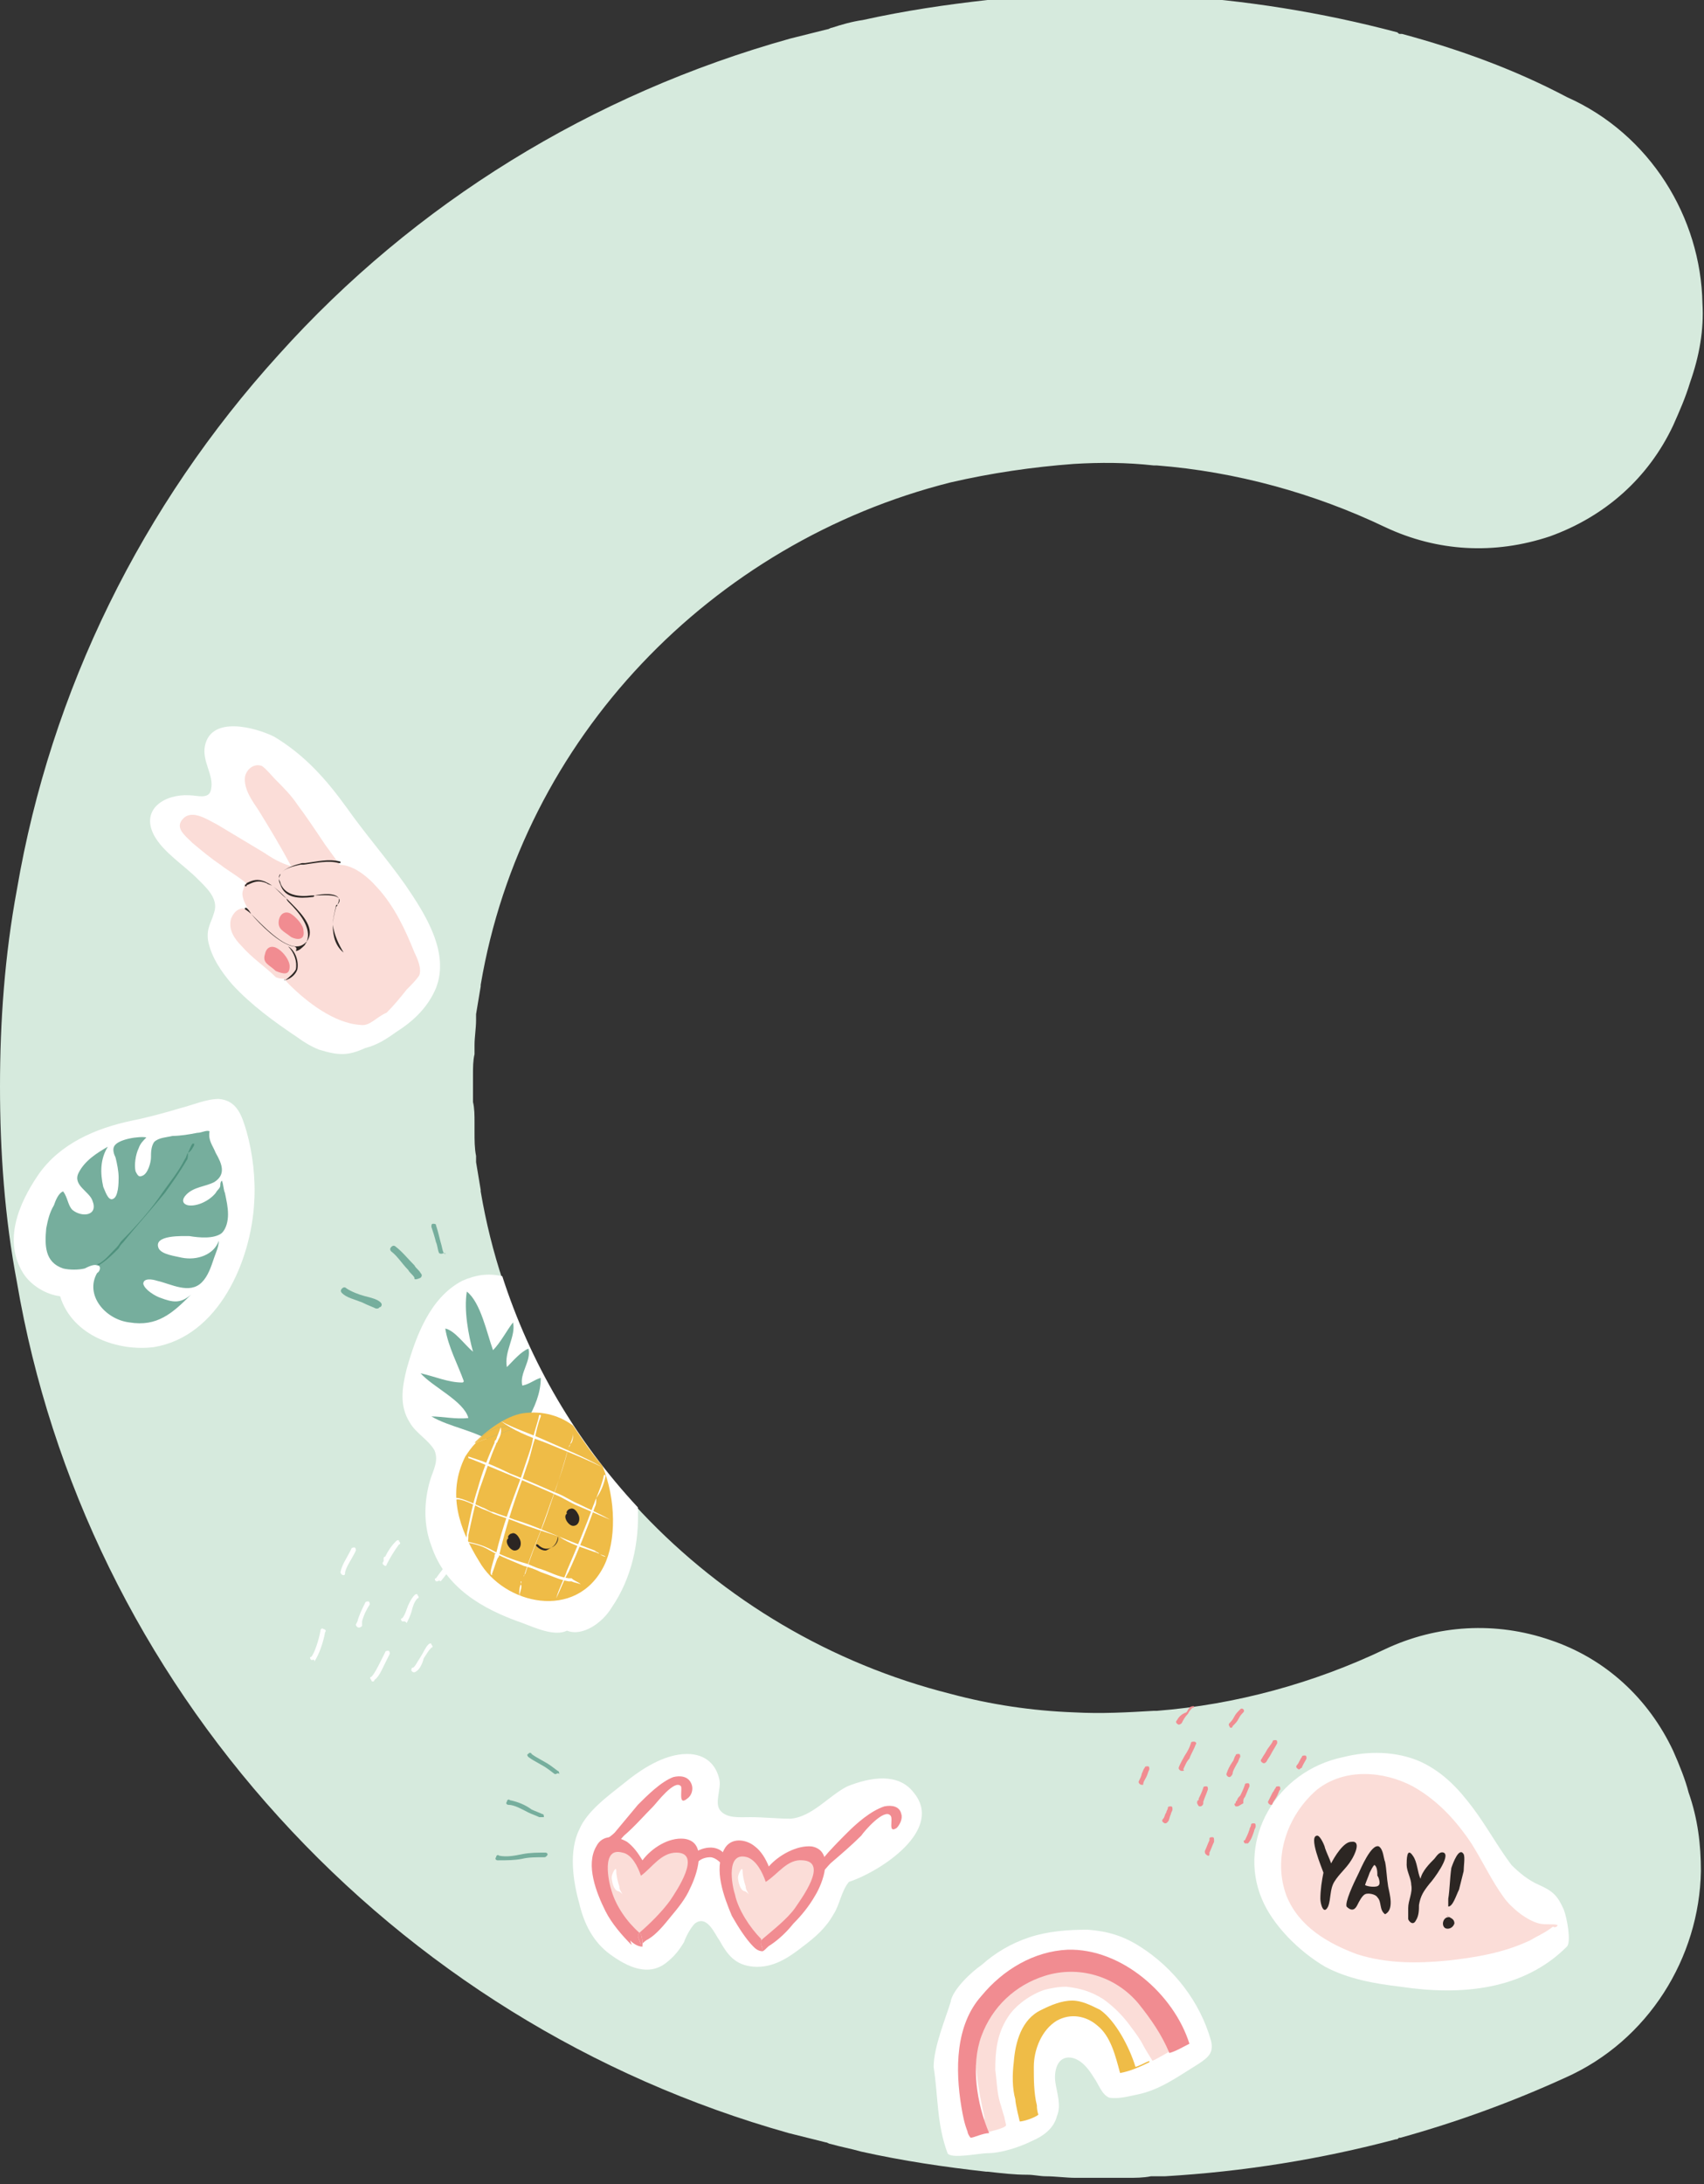 <?xml version="1.0" encoding="utf-8"?>
<!-- Generator: Adobe Illustrator 24.2.0, SVG Export Plug-In . SVG Version: 6.00 Build 0)  -->
<svg version="1.1" id="Calque_1" xmlns="http://www.w3.org/2000/svg" xmlns:xlink="http://www.w3.org/1999/xlink" x="0px" y="0px"
	 viewBox="0 0 110.6 141.7" style="enable-background:new 0 0 110.6 141.7;" xml:space="preserve">
<rect x="0" y="0" width="110.6" height="141.7" fill="#333333" stroke="none"/>
<style type="text/css">
	.st0{fill:#D6EADD;}
	.st1{fill:#FFFFFF;}
	.st2{fill:#FBDDD8;}
	.st3{fill:#2C2623;}
	.st4{fill:#F18C91;}
	.st5{fill:#76AE9D;}
	.st6{fill:#4F917D;}
	.st7{fill:#EFBC47;}
</style>
<g>
	<path class="st0" d="M108.6,113.6c-1.6-3.4-4.4-6-8-7.2c-3.5-1.2-7.3-1-10.7,0.6c-4.6,2.2-9.7,3.6-14.8,4c-0.1,0-0.1,0-0.2,0
		c-1.7,0.1-3.4,0.2-5.2,0.1c-2.7-0.1-5.4-0.5-8-1.2C46.2,106,33.9,93.3,31.2,77.3c0,0,0-0.1,0-0.1c-0.1-0.6-0.2-1.2-0.3-1.8
		c0-0.1,0-0.3,0-0.4c-0.1-0.5-0.1-1-0.1-1.6c0-0.2,0-0.4,0-0.6c0-0.4,0-0.9-0.1-1.3c0-0.3,0-0.6,0-0.9c0-0.3,0-0.6,0-0.9
		c0-0.4,0-0.9,0.1-1.3c0-0.2,0-0.4,0-0.6c0-0.5,0.1-1.1,0.1-1.6c0-0.1,0-0.3,0-0.4c0.1-0.6,0.2-1.2,0.3-1.8c0,0,0-0.1,0-0.1
		c2.7-16,15-28.7,30.5-32.6c2.6-0.6,5.3-1,8-1.2c1.7-0.1,3.4-0.1,5.2,0.1c0.1,0,0.1,0,0.2,0c5.1,0.4,10.2,1.8,14.8,4
		c3.4,1.6,7.1,1.8,10.7,0.6c3.6-1.3,6.4-3.8,8-7.2c0.4-0.9,0.8-1.8,1.1-2.8c0.6-1.7,0.9-3.4,0.8-5.1c-0.1-5.6-3.4-11-8.8-13.4
		C98.3,4.5,94.7,3.2,91,2.2c0,0-0.1,0-0.1,0c-0.1,0-0.1,0-0.2-0.1c-4.9-1.3-9.9-2.1-15-2.4c-0.1,0-0.2,0-0.3,0c-0.2,0-0.4,0-0.6,0
		c-0.5,0-1,0-1.5-0.1c-0.1,0-0.2,0-0.3,0c-0.3,0-0.5,0-0.8,0c-0.8,0-1.5,0-2.3,0c-0.6,0-1.3,0-1.9,0.1c-0.4,0-0.8,0-1.2,0.1
		C65.9-0.1,65,0,64.2,0c0,0-0.1,0-0.1,0c-2.7,0.3-5.4,0.7-8.1,1.3c-0.7,0.1-1.4,0.3-2,0.5c-0.1,0-0.2,0.1-0.3,0.1
		c-0.8,0.2-1.6,0.4-2.4,0.6C38.4,6.1,26.9,13.2,18.1,23c-8.9,9.8-14.8,21.8-17,34.7C0.3,62,0,66.3,0,70.5c0,4.2,0.3,8.5,1.1,12.7
		c2.2,12.9,8.1,24.9,17,34.7c8.9,9.8,20.3,16.9,33.1,20.5c0.8,0.2,1.6,0.4,2.4,0.6c0.1,0,0.2,0.1,0.3,0.1c0.7,0.2,1.3,0.3,2,0.5
		c2.7,0.6,5.4,1,8.1,1.3c0,0,0.1,0,0.1,0c0.9,0.1,1.7,0.2,2.6,0.2c0.4,0,0.8,0.1,1.2,0.1c0.6,0,1.3,0.1,1.9,0.1c0.8,0,1.5,0,2.3,0
		c0.3,0,0.5,0,0.8,0c0.1,0,0.2,0,0.3,0c0.5,0,1,0,1.5-0.1c0.2,0,0.4,0,0.6,0c0.1,0,0.2,0,0.3,0c5.1-0.3,10.1-1.1,15-2.4
		c0.1,0,0.1,0,0.2-0.1c0,0,0.1,0,0.1,0c3.6-1,7.2-2.3,10.7-3.9c5.4-2.4,8.7-7.8,8.8-13.4c0-1.7-0.2-3.4-0.8-5.1
		C109.4,115.5,109,114.5,108.6,113.6z"/>
</g>
<path class="st1" d="M22.5,52.4c-1.3-1.8-2.7-3.4-4.7-4.6c-1.2-0.6-4.1-1.4-4.5,0.6c-0.2,1,0.6,1.9,0.4,2.8
	c-0.1,0.7-0.9,0.4-1.4,0.4c-1.6-0.1-3.2,0.9-2.3,2.6c0.6,1.1,1.9,1.9,2.8,2.8c0.6,0.6,1.4,1.3,1.1,2.2c-0.2,0.7-0.5,1-0.4,1.8
	c0.2,1.1,0.9,2.1,1.6,2.9c1.2,1.3,2.7,2.4,4.2,3.4c0.4,0.3,0.9,0.6,1.4,0.8c1.3,0.4,1.9,0.4,3-0.1c0.8-0.2,1.4-0.6,2.1-1.1
	c1.1-0.7,2-1.6,2.5-2.8c0.9-2.3-0.7-4.8-2-6.7C25.1,55.7,23.7,54.1,22.5,52.4z"/>
<g>
	<g>
		<path class="st2" d="M20.3,59.1c-0.5-0.7-1.1-1.3-1.7-1.8c-0.4-0.4-1.1-0.9-1.8-0.7c-0.5,0.2-0.9,0.6-1,1.1
			c-0.2,0.4,0.1,0.9,0.3,1.3c-0.5-0.2-0.9,0.1-1.1,0.6c-0.2,0.7,0.2,1.3,0.7,1.8c0.7,0.8,1.5,1.3,2.2,2c0.4,0.2,1.4,0.1,2-0.1
			c0.4-0.1,0.9-0.3,1.2-0.6c0.5-0.3,0.5-0.8,0.4-1.3C21.3,60.6,20.8,59.8,20.3,59.1z"/>
	</g>
	<g>
		<path class="st2" d="M19.3,52.2c-0.4-0.6-0.9-1.1-1.4-1.6c-0.3-0.3-0.6-0.7-0.9-0.9c-0.5-0.2-1,0.2-1.1,0.7
			c-0.1,0.8,0.5,1.6,0.9,2.2c0.8,1.3,1.4,2.3,2.1,3.6c-0.7-0.2-1.2-0.5-1.8-0.9c-1-0.6-2-1.2-3-1.8c-0.6-0.3-1.6-1-2.2-0.4
			c-0.6,0.6,0.1,1.1,0.6,1.6c0.6,0.5,1.2,1,1.8,1.4c0.5,0.4,1.4,0.9,1.9,1.4c1.6,1.6,0.7,0.4,0.7,0.4c0.3-0.3,0.7,0.2,1.2,0.1
			c1.5-0.3,3-0.7,4.4-1.1c-0.4-0.8-0.9-1.4-1.4-2.1C20.5,53.9,19.9,53,19.3,52.2z"/>
	</g>
	<g>
		<path class="st2" d="M24.5,57.6c-0.7-0.8-1.9-1.8-3-1.4c-0.4,0.2-0.8,0.4-1.2,0.7c-0.3,0.2-0.5,0.4-0.8,0.5s-0.5,0.3-0.8,0.5
			c-0.7,0.5-1.3,1.6-1.4,2.4c-0.1,1.3,0.6,2.7,1.5,3.6c1.1,1.1,2.9,2.5,4.6,2.6c0.6,0.1,1-0.5,1.7-0.8c0.5-0.5,0.9-1,1.3-1.5
			c0.3-0.3,0.6-0.6,0.8-0.9c0.2-0.4-0.1-1.1-0.3-1.5C26.3,60.3,25.6,58.8,24.5,57.6z"/>
	</g>
	<g>
		<path class="st3" d="M22.3,61.8c-0.3-0.5-0.6-1.1-0.7-1.8C21.6,60.8,21.8,61.4,22.3,61.8z"/>
		<path class="st3" d="M18.1,57c0-0.1,0-0.2,0.1-0.3C18.2,56.8,18.1,56.9,18.1,57z"/>
		<path class="st3" d="M20.4,58.1c-0.1,0-0.1,0-0.2,0c-0.8,0.1-1.7,0-2-0.8c0-0.1-0.1-0.2-0.1-0.3c0,0.1,0,0.2,0.1,0.4
			c0.3,0.9,1.2,0.9,2.1,0.8C20.3,58.2,20.4,58.2,20.4,58.1c0.5,0,1.4-0.1,1.6,0.2C21.8,57.9,20.9,58,20.4,58.1z"/>
		<path class="st3" d="M21.9,58.7c0.1-0.1,0.2-0.3,0.1-0.4C22,58.4,22,58.5,21.9,58.7c-0.1,0-0.1,0.1-0.1,0.1
			c-0.1,0.5-0.2,0.8-0.2,1.2c0-0.3,0.1-0.7,0.2-1.1C21.8,58.8,21.9,58.8,21.9,58.7z"/>
		<path class="st3" d="M19.7,56.1c0.8-0.1,1.6-0.3,2.3-0.1c0.1,0,0.1,0,0.1,0c0-0.1,0-0.1,0-0.1c-0.8-0.2-1.5,0-2.3,0.1h-0.2
			c-0.4,0.1-1.1,0.3-1.4,0.7c0.3-0.4,0.9-0.5,1.3-0.6H19.7z"/>
	</g>
	<g>
		<path class="st3" d="M16.3,59.3c-0.1-0.2-0.2-0.3-0.3-0.4c-0.1,0-0.1,0-0.1,0c0,0.1,0,0.1,0,0.1S16.1,59.1,16.3,59.3
			c0.6,0.7,1.8,1.9,2.7,2.1c0.2,0,0.3,0.1,0.2,0.3c0.2,0,0.4-0.2,0.6-0.4c0-0.1,0.1-0.1,0.1-0.2c-0.2,0.2-0.4,0.3-0.6,0.3
			C18.4,61.5,17,60,16.3,59.3z"/>
		<path class="st3" d="M18.6,58.3c-0.3-0.3-0.6-0.6-0.9-0.8C18,57.7,18.2,58,18.6,58.3c0,0.1,0.1,0.2,0.2,0.3
			c0.5,0.5,1.5,1.6,1.1,2.5c0,0,0,0,0,0c0.6-0.8-0.2-1.7-1-2.5C18.8,58.5,18.7,58.4,18.6,58.3z"/>
		<path class="st3" d="M16,57.3c0,0.1-0.1,0.1-0.1,0.1v0.1H16c0-0.1,0.1-0.1,0.1-0.1c0.4-0.2,0.7-0.3,1.2-0.1
			c0.1,0.1,0.3,0.1,0.4,0.2c-0.1-0.1-0.3-0.2-0.5-0.3C16.7,57,16.4,57.1,16,57.3z"/>
	</g>
	<g>
		<path class="st3" d="M18.5,63.6C18.5,63.5,18.4,63.6,18.5,63.6L18.5,63.6z"/>
		<path class="st3" d="M18.7,61.4C18.7,61.5,18.7,61.5,18.7,61.4c0.4,0.4,0.6,1,0.5,1.5c-0.1,0.2-0.4,0.5-0.7,0.7
			c0.4-0.1,0.7-0.4,0.8-0.7C19.4,62.4,19.2,61.7,18.7,61.4C18.7,61.4,18.7,61.4,18.7,61.4z"/>
	</g>
	<g>
		<path class="st4" d="M18.1,61.6c-0.4-0.3-0.8-0.2-0.9,0.3c-0.2,0.6,0.3,0.7,0.7,1.1c0.5,0.2,0.9,0.3,0.9-0.3
			C18.8,62.3,18.4,61.8,18.1,61.6z"/>
	</g>
	<g>
		<path class="st4" d="M18.9,59.3c-0.3-0.2-0.7-0.1-0.8,0.4c-0.1,0.6,0.3,0.7,0.8,1.1c0.4,0.2,0.9,0.2,0.8-0.4
			C19.7,60,19.2,59.5,18.9,59.3z"/>
	</g>
</g>
<g>
	<g>
		<path class="st1" d="M14.2,71.3c-0.8,0-1.7,0.4-2.5,0.6c-1,0.3-2.1,0.6-3.1,0.8c-2.4,0.5-4.7,1.5-6.1,3.5c-1.3,1.9-2.3,4.3-1,6.4
			C2,83.4,3,84,3.9,84.1c0.8,2.6,3.8,3.6,6.1,3.3c4.2-0.7,6.3-5.6,6.5-9.4c0.1-1.5-0.1-3.2-0.5-4.6C15.7,72.4,15.4,71.4,14.2,71.3z"
			/>
	</g>
	<g>
		<path class="st5" d="M14.4,76.6c-0.1,0.1-0.1,0.2-0.1,0.3c0,0.2-0.2,0.3-0.3,0.5c-0.4,0.5-1.2,0.9-1.8,0.8
			c-0.4-0.1-0.4-0.4-0.1-0.7c0.5-0.5,1.2-0.5,1.8-0.8c0.8-0.5,0.5-1.2,0.1-1.9c-0.2-0.5-0.5-0.8-0.4-1.4c-0.2-0.1-0.5,0.1-0.8,0.1
			c-0.5,0.1-1.1,0.2-1.6,0.2c-0.4,0.1-0.9,0.1-1.2,0.4c-0.2,0.3-0.2,0.7-0.2,1c0,0.3-0.2,1.1-0.6,1.2C9,76.4,8.9,76.2,8.8,76
			c-0.1-0.4,0-1.1,0.2-1.5c0.1-0.3,0.3-0.5,0.5-0.7c-0.4-0.1-1.9,0.1-2.1,0.6c-0.1,0.2,0,0.5,0.1,0.7c0.1,0.4,0.2,0.9,0.2,1.3
			c0,0.3,0,1.3-0.4,1.4C7,77.9,6.8,77.2,6.7,77c-0.2-0.9-0.2-1.8,0.3-2.6c-0.7,0.4-1.5,0.9-1.9,1.7c-0.4,0.8,0.7,1.2,0.9,1.8
			c0.4,1-0.7,1.1-1.3,0.6c-0.3-0.3-0.3-0.8-0.6-1.2c-0.3,0.1-0.5,0.6-0.6,0.9c-0.3,0.5-0.4,1-0.5,1.5c-0.1,1.1-0.1,2.2,1.1,2.6
			c0.4,0.1,1,0.1,1.4,0c0.2-0.1,0.6-0.3,0.8-0.2c0.3,0,0.2,0.4,0,0.5c-0.8,1.4,0.5,3,2.1,3.2c1.8,0.3,2.8-0.6,4-1.8
			c-0.7,0.6-1.2,0.5-2,0.2c-0.3-0.1-1-0.5-1.1-0.9c0-0.4,0.6-0.3,0.9-0.2c0.9,0.2,2.1,0.9,2.9,0.1c0.4-0.4,0.6-1,0.8-1.6
			c0.1-0.3,0.3-0.7,0.3-1.1c-0.3,0.9-1.4,1.3-2.4,1.1c-0.4-0.1-1.3-0.2-1.5-0.6c-0.4-0.9,1.6-0.8,2-0.8c0.6,0.1,1.6,0.2,2.1-0.2
			c0.3-0.3,0.4-0.8,0.4-1.2c0-0.5-0.1-0.9-0.2-1.4C14.5,77.2,14.5,76.8,14.4,76.6z"/>
	</g>
	<g>
		<path class="st6" d="M12.2,74.8c-0.1,0.1-0.1,0.3-0.2,0.4c-0.4,0.8-0.9,1.4-1.4,2.1c-0.8,1.2-1.8,2.3-2.7,3.2
			c-0.1,0.1-0.2,0.3-0.3,0.4c-0.4,0.4-0.8,0.9-1.2,1.1c-0.1,0-0.1,0,0,0.1c0.5-0.3,0.9-0.7,1.3-1.1c0.1-0.2,0.2-0.3,0.3-0.4
			c0.8-1,1.8-2.1,2.7-3.2c0.5-0.7,1-1.4,1.4-2.1C12.2,75.2,12.2,75,12.2,74.8c0.2-0.1,0.3-0.3,0.4-0.5v-0.1h-0.1
			C12.4,74.3,12.3,74.6,12.2,74.8z"/>
	</g>
</g>
<g>
	<g>
		<path class="st1" d="M55,115.9c-1.2,0.6-2.3,2-3.7,2.1c-0.8,0-1.7-0.1-2.6-0.1c-0.7,0-1.6,0.1-2-0.5c-0.3-0.5,0.1-1.3,0-1.9
			c-0.2-1-0.9-1.7-2.1-1.7c-1.5,0-3,1-4.1,1.9c-1,0.8-2.4,1.8-2.9,3c-0.7,1.4-0.4,3.4,0,4.8c0.3,1.3,0.9,2.5,2,3.3
			c1.1,0.8,2.5,1.5,3.7,0.5c0.5-0.4,0.8-0.8,1.1-1.3c0.1-0.3,0.4-0.9,0.7-1.2c0.8-0.6,1.3,0.7,1.6,1.1c0.5,0.9,1,1.6,2.2,1.7
			c1.3,0.1,2.3-0.6,3.2-1.3c0.8-0.6,1.5-1.2,2-2.1c0.4-0.6,0.5-1.5,1-2.1c2.1-0.7,6.2-3.4,4.2-5.8C58.3,115,56.5,115.3,55,115.9z"/>
	</g>
	<g>
		<path class="st2" d="M43.2,119.7c-0.7,0.2-1.1,1-1.8,1.3c-0.2-0.3-0.4-0.7-0.8-0.9c-0.3-0.2-0.9-0.6-1.3-0.4
			c-0.3,0.1-0.4,0.7-0.5,0.9c-0.1,0.6,0,1.2,0.2,1.7c0.4,1.3,1,2.7,2.1,3.5v-0.1c0.3,0.2,0.6-0.2,1-0.6c0.5-0.5,1-1.2,1.5-1.8
			c0.4-0.6,0.7-1.1,1-1.8c0.1-0.4,0.3-0.8,0.1-1.3S43.7,119.6,43.2,119.7z"/>
	</g>
	<g>
		<path class="st2" d="M51.8,120.3c-0.8,0.1-1.2,1-1.9,1.2c-0.2-0.3-0.4-0.7-0.8-0.9c-0.3-0.1-0.9-0.6-1.3-0.4
			c-0.2,0.1-0.4,0.7-0.5,0.9c-0.2,0.5,0,1.2,0.1,1.7c0.4,1.2,0.9,2.6,2,3.5v-0.1c0.3,0.3,0.7-0.1,0.9-0.5c0.6-0.6,1.1-1.2,1.6-1.8
			c0.5-0.5,0.8-1,1.1-1.7c0.2-0.4,0.3-0.8,0.2-1.3C53.1,120.3,52.3,120.2,51.8,120.3z"/>
	</g>
	<g>
		<path class="st4" d="M49.1,126.5c-0.1-0.1-0.1-0.1-0.2-0.2c-0.1-0.1-0.1-0.1-0.1-0.1L49.1,126.5z"/>
		<path class="st4" d="M52.7,119.8c-1-0.1-2.2,0.6-2.8,1.3c-0.2-0.5-0.5-1-0.9-1.3c-0.6-0.5-1.6-0.6-2,0.2c-0.7,1.3,0,3.1,0.5,4.3
			c0.4,0.7,0.9,1.5,1.4,2c0.1,0.1,0.3,0.3,0.6,0.3c0-0.3-0.2-0.5-0.1-0.7c0-0.1,0-0.1,0-0.1c-0.7-0.7-1.5-1.9-1.7-2.9
			c-0.2-0.6-0.6-2.8,0.8-2.4c0.6,0.2,1,1,1.2,1.6c0.8-0.5,1.4-1.5,2.4-1.4c1.7,0.1-0.1,2.5-0.5,3.1c-0.5,0.7-1.4,1.4-2.1,2
			c0,0-0.1,0.1-0.1,0.1c0,0.1,0.1,0.4,0.1,0.7l0,0v0c0.2-0.1,0.3-0.3,0.5-0.4c0.6-0.4,1.1-0.9,1.5-1.4c0.5-0.5,1-1.1,1.4-1.8
			C53.4,122.2,54.2,120.1,52.7,119.8z"/>
		<path class="st4" d="M49.4,125.9c-0.1,0.2,0.1,0.4,0.1,0.7l0,0C49.5,126.3,49.5,126,49.4,125.9z"/>
	</g>
	<g>
		<path class="st4" d="M41.5,125.4L41.5,125.4c-0.2,0.2,0,0.4,0.1,0.8c0,0,0.1,0,0.1-0.1c0-0.4-0.1-0.6-0.1-0.6
			C41.6,125.5,41.5,125.4,41.5,125.4z"/>
		<path class="st4" d="M44.4,119.3c-1-0.1-2.1,0.6-2.7,1.4c-0.3-0.5-0.6-0.9-1-1.2c-0.7-0.4-1.6-0.5-2,0.3c-0.7,1.2,0,3,0.6,4.2
			c0.4,0.8,1.1,1.6,1.7,2.2l-0.1-0.3c0.2,0.2,0.5,0.4,0.8,0.4c0-0.1,0-0.1,0-0.2c0,0-0.1,0.1-0.1,0.1c-0.1-0.4-0.3-0.6-0.1-0.8l0,0
			c-0.8-0.7-1.5-1.7-1.8-2.7c-0.2-0.6-0.7-2.9,0.7-2.5c0.6,0.1,1,0.9,1.2,1.5c0.7-0.5,1.3-1.5,2.3-1.5c1.7,0,0,2.5-0.4,3.1
			c-0.5,0.7-1.3,1.5-2,2.1c0,0,0.1,0.1,0.1,0.1c0,0,0.1,0.2,0.1,0.6c0.1-0.1,0.2-0.2,0.4-0.3c0.5-0.3,1-0.9,1.4-1.4
			c0.5-0.6,1-1.2,1.3-1.9C45.2,121.7,46,119.5,44.4,119.3z"/>
	</g>
	<g>
		<path class="st4" d="M57.4,117.2c-0.9,0.3-1.8,1.1-2.4,1.7c-0.5,0.5-1.1,1.1-1.6,1.7c0,0.1-0.3,0.1-0.4,0.3c0,0.2,0.1,0.5,0.2,0.7
			c0.3-0.2,0.5-0.5,0.7-0.7c0.7-0.6,1.4-1.2,2-1.8c0.2-0.3,1.5-1.8,1.9-1.3c0.2,0.2-0.2,1.2,0.4,0.8c0.2-0.2,0.4-0.6,0.3-0.9
			C58.4,117.2,57.9,117.1,57.4,117.2z"/>
	</g>
	<g>
		<path class="st4" d="M43.7,115.3c-0.8,0.3-1.7,1.2-2.3,1.8c-0.5,0.6-1,1.2-1.5,1.8c-0.4,0.4-0.8,0.5-0.7,0.7
			c0,0.2,0.6,0.1,0.7,0.3c0.2-0.3,0.4-0.6,0.6-0.8c0.7-0.6,1.3-1.3,1.9-1.9c0.2-0.2,1.4-1.8,1.8-1.3c0.1,0.2-0.2,1.3,0.4,0.8
			c0.3-0.2,0.4-0.6,0.3-0.9C44.7,115.2,44.1,115.2,43.7,115.3z"/>
	</g>
	<g>
		<path class="st4" d="M44.8,120.4c-0.1,0.4-0.1,0.5,0,0.7c0.2,0.1,0.3-0.2,0.5-0.3c0.2-0.2,0.5-0.3,0.8-0.3c0.4,0,1,0.6,1.1,1
			c0-0.3,0.1-0.8-0.1-1.1C46.6,119.6,45.5,119.8,44.8,120.4z"/>
	</g>
	<g>
		<path class="st1" d="M40,121.4c0-0.4-0.3,0.2-0.3,0.4c0,0.2,0.1,0.8,0.4,0.9c0.1,0,0.2,0.1,0.3,0.2c-0.1-0.2-0.2-0.3-0.2-0.5
			C40.1,122.1,40,121.7,40,121.4z"/>
	</g>
	<g>
		<path class="st1" d="M48.2,121.4c0-0.4-0.3,0.2-0.3,0.4c0,0.2,0.1,0.8,0.4,0.9c0.1,0,0.2,0.1,0.3,0.2c-0.1-0.2-0.2-0.3-0.2-0.5
			C48.3,122.1,48.2,121.7,48.2,121.4z"/>
	</g>
	<g>
		<path class="st5" d="M35.4,120.2c-0.5,0-1,0-1.5,0.1c-0.5,0.1-1,0.2-1.5,0.1c-0.1-0.1-0.2,0-0.2,0.1c-0.1,0.1,0,0.2,0.1,0.2
			c0.6,0,1.1,0,1.6-0.1c0.4-0.1,0.9-0.1,1.4-0.1c0.1,0,0.1,0,0.2-0.1S35.5,120.2,35.4,120.2z"/>
	</g>
	<g>
		<path class="st5" d="M35.2,117.7c-0.2-0.1-0.5-0.2-0.7-0.3c-0.4-0.3-0.9-0.5-1.4-0.6c-0.1-0.1-0.2,0-0.2,0.1
			c-0.1,0.1,0,0.2,0.1,0.2c0.4,0,0.9,0.3,1.3,0.5c0.2,0.1,0.5,0.2,0.7,0.3h0.1c0.1,0,0.1,0,0.2,0C35.3,117.8,35.3,117.7,35.2,117.7z
			"/>
	</g>
	<g>
		<path class="st5" d="M36.2,114.9l-0.4-0.3c-0.4-0.3-0.9-0.5-1.3-0.8c0-0.1-0.2-0.1-0.2,0c-0.1,0-0.1,0.1,0,0.2
			c0.4,0.3,0.9,0.5,1.3,0.8l0.4,0.3h0.1c0,0,0.1-0.1,0.2,0C36.3,115.1,36.3,114.9,36.2,114.9z"/>
	</g>
</g>
<g>
	<g>
		<path class="st5" d="M23.7,84.1c-0.4-0.1-0.9-0.3-1.2-0.5c-0.1-0.1-0.2-0.1-0.3,0c-0.1,0.1-0.1,0.2,0,0.3c0.3,0.3,0.8,0.4,1.3,0.6
			c0.4,0.2,0.7,0.3,0.9,0.4h0.1c0.1,0,0.1-0.1,0.2-0.1c0.1-0.1,0.1-0.2,0-0.3C24.5,84.3,24.1,84.2,23.7,84.1z"/>
	</g>
	<g>
		<path class="st5" d="M26.9,82.1c-0.4-0.4-0.8-0.9-1.2-1.2c-0.1-0.1-0.2-0.1-0.3,0c-0.1,0.1-0.1,0.2,0,0.3c0.4,0.3,0.7,0.8,1.1,1.2
			c0.1,0.2,0.3,0.3,0.4,0.5c0,0.1,0,0.1,0.1,0.1c0,0,0.1,0,0.3-0.1c0.1-0.1,0.1-0.2,0-0.3C27.2,82.4,27,82.3,26.9,82.1z"/>
	</g>
	<g>
		<path class="st5" d="M28.8,81.3c-0.1-0.2-0.1-0.4-0.2-0.7c-0.1-0.4-0.2-0.8-0.3-1.1c0-0.1-0.1-0.1-0.2-0.1c-0.1,0-0.1,0.1-0.1,0.2
			c0.1,0.3,0.2,0.6,0.3,1c0.1,0.2,0.1,0.5,0.2,0.7C28.5,81.3,28.6,81.4,28.8,81.3C28.9,81.4,29,81.3,28.8,81.3z"/>
	</g>
	<g>
		<path class="st1" d="M30,83.1c-2.1,1.1-3,3.6-3.6,5.7c-0.3,1.2-0.5,2.4,0.2,3.5c0.4,0.7,1.2,1.1,1.6,1.8c0.3,0.7-0.1,1.3-0.3,2
			c-0.4,1.4-0.4,2.9,0.1,4.2c0.9,2.7,3.3,4.1,5.9,5c0.8,0.3,2.1,0.9,2.9,0.5c1,0.4,2.3-0.5,2.9-1.5c1.3-1.9,1.8-4.2,1.7-6.5
			c-4-4.3-7-9.4-8.8-15C31.7,82.6,30.9,82.7,30,83.1z"/>
	</g>
	<g>
		<path class="st5" d="M32,93.6C32,93.6,32,93.6,32,93.6C32,93.6,32,93.6,32,93.6z"/>
		<path class="st5" d="M32,93.6C32,93.6,32,93.6,32,93.6C32,93.6,32,93.6,32,93.6z"/>
		<path class="st5" d="M32,93.6C32,93.6,32,93.6,32,93.6C31.9,93.6,31.9,93.6,32,93.6C31.9,93.6,32,93.6,32,93.6
			C32,93.6,32,93.6,32,93.6z"/>
		<path class="st5" d="M34.3,87.5c-0.5,0.2-1,0.8-1.4,1.2c-0.2-1,0.6-2,0.4-2.9c-0.4,0.5-0.8,1.3-1.3,1.8c-0.4-1.1-0.8-3.1-1.7-3.8
			c-0.2,1.2,0.1,2.8,0.4,3.9c-0.5-0.4-1.2-1.4-1.8-1.5c0.2,1.2,0.8,2.3,1.2,3.4c0,0.1-0.1,0.1-0.1,0.1c-0.9,0-1.8-0.4-2.7-0.6
			c0.8,0.9,2.8,1.8,3.1,2.9c-0.8,0.1-1.7-0.1-2.4-0.1c1.2,0.7,2.8,0.9,4,1.7c0,0,0,0,0,0c0,0,0,0,0,0c0,0,0,0,0,0
			c1.3,0.4,1.6-0.3,2.2-1.4c0.5-0.9,0.9-1.8,0.9-2.8c-0.4,0.1-0.7,0.4-1.2,0.5C33.7,89.1,34.5,88.3,34.3,87.5z"/>
	</g>
	<g>
		<path class="st7" d="M33.9,91.7c-1.1,0.2-2.3,1.1-3.1,1.9l0.1,0c0.6-0.7,1.5-1.3,2.4-0.9l-2.4,0.9c-0.3,0.3-0.5,0.6-0.7,0.9
			c-1.2,2.4-0.4,4.7,0.9,6.8c1.6,2.8,6.3,3.9,8.1,0.3c0.8-1.6,0.8-4.3-0.1-6.5c-0.7-0.8-1.3-1.7-1.9-2.6
			C36.4,91.9,35.3,91.5,33.9,91.7z"/>
		<path class="st7" d="M30.9,93.6l2.4-0.9C32.4,92.3,31.5,92.9,30.9,93.6z"/>
	</g>
	<g>
		<path class="st1" d="M32.5,92.6c-0.1,0.3-0.2,0.5-0.3,0.8c-0.1,0.1-0.1,0.1-0.1,0.2c-0.4,0.9-0.8,1.9-1.1,3
			c-0.3,0.9-0.5,1.9-0.7,2.9v0.1c0,0-0.1,0.4,0,0.5c0.1-0.1,0.1-0.3,0.1-0.4v-0.1c0.2-0.9,0.4-1.9,0.7-2.9c0.4-1.1,0.7-2.1,1.1-3
			c0-0.1,0.1-0.1,0.1-0.2C32.4,93.3,32.6,93,32.5,92.6C32.6,92.6,32.6,92.6,32.5,92.6C32.5,92.5,32.5,92.6,32.5,92.6z"/>
	</g>
	<g>
		<path class="st1" d="M31.9,102.2C32,102.2,32,102.1,31.9,102.2L31.9,102.2z"/>
		<path class="st1" d="M34.6,93.3c-0.1,0.6-0.3,1.1-0.5,1.7c-0.1,0.3-0.2,0.6-0.3,0.9c-0.6,1.6-1.2,3.2-1.6,4.9
			c-0.1,0-0.1,0.1-0.1,0.2c-0.3,1-0.3,1.1-0.2,1.2c0.1-0.2,0.3-0.9,0.4-1.1c0.1-0.1,0.1-0.2,0.1-0.2c0.4-1.7,0.9-3.3,1.5-4.9
			c0.1-0.3,0.2-0.6,0.3-0.9c0.2-0.5,0.3-1.1,0.5-1.7c0.1-0.5,0.2-1,0.4-1.5c0-0.1,0-0.1,0-0.1c-0.1,0-0.1,0-0.1,0
			C34.9,92.3,34.7,92.8,34.6,93.3z"/>
	</g>
	<g>
		<path class="st1" d="M33.8,102.8c-0.1,0.2-0.1,0.5-0.1,0.7C33.8,103.2,33.9,102.9,33.8,102.8z"/>
		<path class="st1" d="M33.7,103.5C33.8,103.5,33.8,103.4,33.7,103.5L33.7,103.5z"/>
		<path class="st1" d="M37.2,93C37.2,92.9,37.2,92.9,37.2,93C37.2,93,37.2,93,37.2,93C37.2,93,37.2,93,37.2,93z"/>
		<path class="st1" d="M33.8,102.8c0-0.1,0-0.1,0-0.2C33.9,102.6,33.8,102.7,33.8,102.8C33.8,102.7,33.8,102.8,33.8,102.8z"/>
		<path class="st1" d="M36.9,93.9c-0.3,1.3-0.8,2.6-1.2,3.7c-0.2,0.6-0.4,1.1-0.6,1.7c-0.4,1-0.8,2-1.1,3c0-0.1,0-0.1,0.1-0.2
			c0.3-1,0.7-2,1.1-3c0.2-0.5,0.4-1.1,0.6-1.7C36.2,96.3,36.6,95,36.9,93.9c0.1-0.2,0.1-0.2,0.2-0.3c0.1-0.2,0.1-0.4,0.1-0.6
			c0,0.2-0.1,0.5-0.2,0.7C37,93.8,37,93.8,36.9,93.9z"/>
		<path class="st1" d="M33.9,102.6c0.1-0.1,0.1-0.2,0.1-0.3C34,102.4,34,102.5,33.9,102.6C33.9,102.5,33.9,102.6,33.9,102.6z"/>
	</g>
	<g>
		<path class="st1" d="M38.7,97.2c-0.1,0.2-0.1,0.3-0.2,0.5c-0.5,1.4-1.1,2.8-1.7,4.2c-0.2,0.6-0.5,1.1-0.7,1.8
			c0.3-0.6,0.5-1.2,0.8-1.7c0.6-1.3,1.2-2.8,1.7-4.2C38.7,97.6,38.7,97.5,38.7,97.2c0.3-0.4,0.5-0.9,0.6-1.4c0-0.1,0-0.1,0-0.1
			c-0.1,0-0.1,0-0.1,0C39.1,96.2,38.9,96.7,38.7,97.2z"/>
	</g>
	<g>
		<path class="st1" d="M36.9,102.4c-0.7-0.1-1.2-0.4-1.8-0.6c-0.4-0.1-0.7-0.3-1.1-0.4c-0.7-0.2-1.5-0.5-2.2-0.9
			c-0.6-0.3-1.1-0.4-1.6-0.5c0,0.1,0,0.1,0,0.1h0.1c0.1,0,0.1,0,0.1,0c0.5,0.1,0.9,0.2,1.4,0.5c0.7,0.4,1.5,0.7,2.2,1
			c0.4,0.1,0.7,0.2,1.1,0.4c0.6,0.2,1.2,0.5,1.8,0.6c0,0,0.1,0,0.2,0c0.2,0.1,0.4,0.1,0.6,0.2c-0.2-0.2-0.4-0.2-0.6-0.4
			C37.1,102.4,37,102.4,36.9,102.4z"/>
	</g>
	<g>
		<path class="st1" d="M39.3,101c-0.1-0.1-0.3-0.1-0.4-0.2C39,100.9,39.2,101,39.3,101z"/>
		<path class="st1" d="M36.3,99.7c-1-0.4-1.9-0.8-2.9-1.1c-0.5-0.2-0.9-0.3-1.4-0.5c-0.2,0-0.4-0.2-0.7-0.3
			c-0.7-0.3-1.5-0.7-1.8-0.6v0.1h0.1c0.3-0.1,1.1,0.3,1.7,0.6c0.3,0.1,0.5,0.2,0.7,0.3c0.5,0.2,0.9,0.3,1.4,0.5
			C34.4,99.1,35.4,99.4,36.3,99.7c0.7,0.5,1.5,0.7,2.3,1c0.1,0,0.2,0.1,0.3,0.1c-0.1-0.1-0.2-0.1-0.3-0.2
			C37.8,100.3,37,100,36.3,99.7z"/>
	</g>
	<g>
		<path class="st1" d="M36.2,96.9c-0.3-0.1-1.8-0.8-3.1-1.3c-0.6-0.3-1.3-0.6-1.8-0.8c-0.9-0.3-0.9-0.3-0.9-0.3c0,0.1,0,0.1,0,0.1
			c0.1,0,5.1,2.1,5.7,2.4c0.5,0.2,0.9,0.5,1.4,0.7c0.7,0.3,1.4,0.6,2.1,0.9c-0.7-0.4-1.4-0.7-2-1C37.1,97.4,36.7,97.1,36.2,96.9z"/>
	</g>
	<g>
		<path class="st1" d="M32.5,92.2C32.4,92.2,32.4,92.2,32.5,92.2C32.4,92.3,32.4,92.3,32.5,92.2c0.8,0.6,1.8,1,2.9,1.4
			c1.2,0.5,2.5,1,3.7,1.6c-1.2-0.7-2.5-1.2-3.6-1.7S33.4,92.7,32.5,92.2z"/>
	</g>
	<g>
		<path class="st3" d="M33.2,99.5c-0.1,0-0.3,0.2-0.2,0.3c-0.3,0.2,0.1,0.8,0.4,0.8c0.4,0,0.5-0.5,0.3-0.8
			C33.6,99.6,33.4,99.4,33.2,99.5z"/>
	</g>
	<g>
		<path class="st3" d="M37,97.9c-0.1,0-0.3,0.2-0.2,0.3c-0.3,0.2,0.1,0.8,0.4,0.8c0.4,0,0.5-0.5,0.3-0.8C37.4,98,37.2,97.8,37,97.9z
			"/>
	</g>
	<g>
		<path class="st3" d="M34.9,100.2h-0.1v0.1c0.2,0.2,0.4,0.3,0.6,0.3c0.1,0,0.2-0.1,0.4-0.2C35.4,100.6,35.1,100.4,34.9,100.2z"/>
		<path class="st3" d="M36.2,99.7c0,0.3-0.2,0.6-0.4,0.7C36.1,100.3,36.3,99.9,36.2,99.7L36.2,99.7L36.2,99.7z"/>
	</g>
	<g>
		<path class="st1" d="M21,105.7c-0.1-0.1-0.2,0-0.2,0.1c-0.1,0.6-0.4,1.5-0.6,1.7c-0.1,0-0.1,0.1,0,0.2h0.1c0,0,0.1-0.1,0.1,0.1
			c0.3-0.4,0.6-1.3,0.7-1.9C21.2,105.8,21.1,105.7,21,105.7z"/>
	</g>
	<g>
		<path class="st1" d="M23.9,103.9c0,0-0.2,0-0.2,0.1c-0.2,0.4-0.4,0.8-0.5,1.2l-0.1,0.2c0,0.1,0.1,0.2,0.2,0.2
			c0.1,0,0.2-0.1,0.2-0.1v-0.3c0.1-0.4,0.3-0.8,0.5-1.1C24,104.1,24,103.9,23.9,103.9z"/>
	</g>
	<g>
		<path class="st1" d="M25.2,107.1c0,0-0.2,0-0.2,0.1c-0.1,0.2-0.2,0.4-0.3,0.6c-0.2,0.4-0.4,0.8-0.6,1c-0.1,0-0.1,0.1,0,0.2
			c0,0.1,0.1,0.1,0.1,0.1s0.1,0,0.1-0.1c0.3-0.2,0.5-0.7,0.7-1.1c0.1-0.2,0.2-0.4,0.3-0.6C25.3,107.3,25.3,107.1,25.2,107.1z"/>
	</g>
	<g>
		<path class="st1" d="M26.9,103.5c-0.2,0.2-0.4,0.6-0.5,0.9c-0.1,0.3-0.2,0.5-0.3,0.6c-0.1,0-0.1,0.1,0,0.2h0.1
			c0.1,0,0.1,0,0.2,0.1c0.1-0.2,0.2-0.4,0.3-0.7c0.1-0.4,0.2-0.7,0.4-0.9c0.1,0,0.1-0.1,0-0.2C27.1,103.4,27,103.4,26.9,103.5z"/>
	</g>
	<g>
		<path class="st1" d="M23,100.4c0,0-0.2,0-0.2,0.1l-0.1,0.2c-0.2,0.4-0.5,0.8-0.6,1.3c0,0.1,0.1,0.2,0.2,0.2c0.1,0,0.1-0.1,0.1-0.2
			c0.1-0.4,0.4-0.8,0.6-1.2l0.1-0.2C23.1,100.6,23.1,100.4,23,100.4z"/>
	</g>
	<g>
		<path class="st1" d="M25.7,100c-0.3,0.3-0.5,0.6-0.7,1c0,0-0.1,0-0.1,0.1v0.1c0,0.1,0,0.1,0,0.1c-0.1,0.1-0.1,0.2,0.1,0.3
			c0.1,0,0.1-0.1,0.1-0.1c0.2-0.4,0.5-0.9,0.8-1.3c0.1,0,0.1-0.1,0-0.2C25.9,99.9,25.8,99.9,25.7,100z"/>
	</g>
	<g>
		<path class="st1" d="M27.8,106.7c-0.2,0.2-0.3,0.5-0.5,0.8c-0.2,0.3-0.4,0.7-0.5,0.7c-0.1,0-0.1,0.1-0.1,0.2
			c0.1,0.1,0.1,0.1,0.2,0.1c0.3-0.1,0.5-0.5,0.6-0.9c0.2-0.3,0.3-0.5,0.5-0.7c0.1,0,0.1-0.1,0-0.2C28,106.6,27.9,106.6,27.8,106.7z"
			/>
	</g>
	<g>
		<path class="st1" d="M29.2,101.4c-0.1,0-0.2,0-0.2,0.1c-0.1,0.1-0.5,0.6-0.7,0.9c-0.1,0-0.1,0.1,0,0.2h0.1c0,0,0.1-0.1,0.2,0
			c0,0,0.6-0.7,0.7-1C29.3,101.5,29.3,101.4,29.2,101.4z"/>
	</g>
</g>
<g>
	<path class="st1" d="M74,126.3c-1.1-0.7-2.1-1-3.4-1.1c-1.3,0-2.6,0.1-3.8,0.5c-1.2,0.4-2.2,1-3.1,1.8c-0.6,0.4-1.9,1.6-2,2.4
		c-0.3,1-1.1,2.9-1.1,4.2c0.3,2,0.2,3.7,0.9,5.6c0.2,0.4,2.1,0,2.6,0c0.9,0,2.1-0.4,2.9-0.8c0.7-0.3,1.4-0.8,1.6-1.6
		c0.3-0.7,0-1.5-0.1-2.2s0.1-1.7,1-1.6c0.7,0.1,1.2,0.8,1.5,1.3c0.3,0.4,0.5,1.1,1,1.3c0.6,0.1,1.3-0.1,1.8-0.2c1.5-0.3,2.7-1.2,4-2
		c0.6-0.4,1-0.7,0.8-1.5C77.9,129.9,76.2,127.7,74,126.3z"/>
	<path class="st7" d="M73.1,130.1c-1.3-1.4-3.2-2.2-5-1.3c-2.1,1-3.3,3-3.2,5.3c0,0.9,0.2,1.6,0.6,2.4c-0.1,0.3,0.1,0.6,0.3,1
		c0.1,0.4,1.4-0.1,1.6-0.3c0,0-0.1-0.2-0.1-0.6c-0.2-0.8-0.2-1.7-0.2-2.5c0-1.1,0.5-2.4,1.5-3c0.9-0.5,1.9-0.3,2.6,0.3
		c0.9,0.7,1.2,2,1.5,3.1c0.6-0.1,1.3-0.4,1.9-0.7c0-0.4-0.1-0.8-0.2-1.1C74.1,131.8,73.7,130.9,73.1,130.1z"/>
	<path class="st1" d="M73.6,130.2c-0.9-0.9-1.9-1.6-3.1-2c-1.8-0.6-3.9-0.4-5.1,1.1c-1.1,1.2-1.6,2.9-1.7,4.5
		c-0.4,1.5,0,3.2,1.2,4.1l-0.1,0.1c0.5-0.2,1,0,1.4-0.3c0,0-0.3-1.2-0.3-1.5c-0.2-0.7-0.2-1.6-0.1-2.4c0.1-1.3,0.5-2.8,1.8-3.4
		c0.6-0.3,1.3-0.6,2-0.6c0.6,0,1.2,0.3,1.8,0.6c1,0.7,1.9,2.4,2.3,3.7c0,0,0.1,0,0.7-0.3c0.3-0.1,0.8-0.4,0.8-0.7
		c0-0.1,0.1-0.3,0.1-0.4c-0.2-0.3-0.3-0.7-0.5-1C74.5,131.1,74.1,130.6,73.6,130.2z"/>
	<path class="st2" d="M76.1,132.6c0-0.1-0.1-0.4-0.2-0.5c-0.2-0.4-0.4-0.8-0.6-1.2c-0.8-1.4-1.8-2.8-3.3-3.3c-1.8-0.6-4-0.6-5.7,0.4
		c-2.3,1.4-3.2,4.1-2.9,6.6c0.1,0.9,0.3,1.9,0.5,2.8c0,0.4-0.2,0.6,0,0.9c0,0,0,0.1,0,0.1c0.3-0.1,1.3-0.3,1.4-0.5
		c0-0.1-0.1-0.4-0.1-0.5c-0.1-0.3-0.2-0.7-0.3-1c-0.2-0.7-0.2-1.4-0.3-2.1c0-1.2,0.1-2.3,0.8-3.4c0.5-0.8,1.5-1.5,2.4-1.8
		c0.4-0.1,0.9-0.2,1.4-0.2c0.9,0.1,1.6,0.3,2.4,0.8c0.7,0.5,1.3,1.1,1.8,1.8c0.3,0.4,0.6,0.8,0.8,1.2c0.1,0.2,0.6,1,0.6,1
		c0.1,0,1.3-0.7,1.6-0.9C76.5,132.7,76.1,132.8,76.1,132.6z"/>
	<path class="st4" d="M69.3,126.5c-2.2,0.1-4.2,1.3-5.6,3c-1.7,1.9-1.7,4.8-1.3,7.2c0.1,0.6,0.2,1.1,0.4,1.6c0,0.1,0.1,0.3,0.2,0.4
		c0.2,0,0.8-0.3,1.2-0.3c-0.8-1.9-1.2-4.4-0.5-6.3c0.7-1.9,2.2-3.3,4.1-3.9c2.2-0.7,4.6,0,6.1,1.8c0.8,1,1.5,2,2,3.2
		c0.4-0.1,0.9-0.4,1.3-0.6C76.2,129.4,72.8,126.4,69.3,126.5z"/>
</g>
<g>
	<g>
		<path class="st4" d="M77.5,113c-0.1,0-0.2,0-0.2,0.1c-0.1,0.3-0.2,0.5-0.4,0.8c-0.1,0.2-0.3,0.5-0.4,0.8c0,0.1,0.1,0.2,0.2,0.2
			c0.1,0,0.2,0,0.1-0.1c0.1-0.2,0.2-0.5,0.4-0.7c0.1-0.3,0.3-0.6,0.4-0.9C77.7,113.1,77.6,113,77.5,113z"/>
	</g>
	<g>
		<path class="st4" d="M78.3,115.9c-0.1,0-0.2,0-0.2,0.1c-0.1,0.3-0.2,0.5-0.3,0.7v0.1c-0.1,0-0.1,0.1-0.1,0.2
			c0.1,0.2,0.1,0.2,0.2,0.2c0.1,0,0.2-0.1,0.2-0.2v-0.1c0.1-0.3,0.2-0.5,0.3-0.8C78.4,116,78.4,115.9,78.3,115.9z"/>
	</g>
	<g>
		<path class="st4" d="M80.4,113.8c-0.1,0-0.2,0-0.2,0.1c-0.1,0.1-0.1,0.3-0.2,0.4c-0.2,0.3-0.3,0.5-0.4,0.8c0,0.1,0.1,0.2,0.2,0.2
			c0,0,0.1,0,0.2-0.2c0-0.2,0.2-0.5,0.3-0.7c0.1-0.1,0.1-0.3,0.2-0.4C80.5,113.9,80.5,113.8,80.4,113.8z"/>
	</g>
	<g>
		<path class="st4" d="M81,115.7c-0.1,0-0.2,0-0.2,0.1c-0.1,0.3-0.2,0.5-0.3,0.7c-0.1,0.1-0.2,0.2-0.2,0.3c-0.1,0.1-0.1,0.1-0.1,0.2
			c-0.1,0-0.1,0.1,0,0.2c0,0,0,0,0.1,0c0.1,0,0.2-0.1,0.4-0.2v-0.1c0-0.1,0-0.2,0.1-0.3c0.1-0.2,0.2-0.5,0.3-0.7
			C81.1,115.8,81.1,115.7,81,115.7z"/>
	</g>
	<g>
		<path class="st4" d="M81.4,118.3c-0.1,0-0.2,0-0.2,0.1c0,0.1-0.1,0.2-0.1,0.3c-0.1,0.3-0.2,0.5-0.3,0.7c-0.1,0-0.1,0.1,0,0.2h0.1
			c0.1,0,0.1,0,0.1,0c0.2-0.2,0.3-0.5,0.4-0.8c0-0.1,0.1-0.2,0.1-0.3C81.5,118.4,81.5,118.3,81.4,118.3z"/>
	</g>
	<g>
		<path class="st4" d="M83,115.9c-0.1,0-0.2,0-0.2,0.1c-0.1,0.1-0.1,0.2-0.2,0.3c-0.1,0.2-0.2,0.4-0.3,0.6c0,0.1,0.1,0.2,0.2,0.2
			s0.1,0,0.1-0.1c0.1-0.2,0.2-0.3,0.3-0.5c0.1-0.2,0.1-0.3,0.2-0.4C83.1,116,83.1,115.9,83,115.9z"/>
	</g>
	<g>
		<path class="st4" d="M84,117.6c0,0-0.2,0-0.2,0.1c-0.5,0.8-0.5,1-0.4,1.1c0,0.1,0.1,0.1,0.1,0.1c0.1,0,0.1,0,0.2-0.1
			c0-0.1,0-0.1,0-0.2c0,0,0.1-0.2,0.4-0.8C84.1,117.7,84.1,117.6,84,117.6z"/>
	</g>
	<g>
		<path class="st4" d="M82.8,112.9c-0.1,0-0.2,0-0.2,0.1c-0.1,0.2-0.3,0.4-0.4,0.6c-0.1,0.2-0.2,0.3-0.3,0.5
			c-0.1,0.1-0.1,0.2,0.1,0.3c0.1,0,0.1,0,0.2-0.1c0.1-0.2,0.2-0.3,0.3-0.5c0.1-0.2,0.3-0.5,0.4-0.7C82.9,113,82.9,112.9,82.8,112.9z
			"/>
	</g>
	<g>
		<path class="st4" d="M80.5,110.9c-0.2,0.2-0.3,0.3-0.4,0.5c-0.1,0.2-0.2,0.3-0.3,0.4c0,0-0.1,0.1,0,0.2c0,0.1,0.1,0.1,0.1,0.1
			s0.1,0,0.1-0.1c0.2-0.2,0.3-0.3,0.4-0.5c0.1-0.2,0.2-0.3,0.3-0.4c0,0,0.1-0.1,0-0.2C80.7,110.9,80.6,110.8,80.5,110.9z"/>
	</g>
	<g>
		<path class="st4" d="M84.7,113.9c-0.1,0-0.2,0-0.2,0.1c-0.1,0.1-0.2,0.4-0.3,0.5c-0.1,0.1-0.1,0.2,0.1,0.3c0.1,0,0.1-0.1,0.2-0.1
			c0-0.1,0.2-0.4,0.3-0.6C84.8,114,84.8,113.9,84.7,113.9z"/>
	</g>
	<g>
		<path class="st4" d="M76,117.2c-0.1,0-0.2,0-0.2,0.1c0,0.1-0.1,0.2-0.1,0.3c-0.1,0.1-0.1,0.3-0.2,0.4c-0.1,0.1-0.1,0.2,0.1,0.3
			c0.1,0,0.1,0,0.2-0.1c0.1-0.1,0.1-0.3,0.2-0.5c0-0.1,0.1-0.2,0.1-0.3C76.1,117.3,76.1,117.2,76,117.2z"/>
	</g>
	<g>
		<path class="st4" d="M78.7,119.2c-0.1,0-0.2,0-0.2,0.1v0.1c-0.1,0.2-0.2,0.5-0.3,0.7c0,0.1,0,0.2,0.2,0.3c0.1,0,0.1,0,0.1-0.2
			c0.1-0.2,0.2-0.5,0.3-0.7v-0.1C78.8,119.3,78.8,119.2,78.7,119.2z"/>
	</g>
	<g>
		<path class="st4" d="M74.5,114.6c-0.1,0-0.2,0-0.2,0.1c-0.1,0.1-0.1,0.2-0.2,0.4c0,0.1-0.1,0.3-0.2,0.5c0,0.1,0.1,0.2,0.2,0.2
			c0,0,0.1,0,0.1,0c0-0.2,0.1-0.3,0.2-0.5c0.1-0.2,0.1-0.3,0.2-0.5C74.6,114.7,74.6,114.6,74.5,114.6z"/>
	</g>
	<g>
		<path class="st4" d="M76.4,111.6c-0.1,0.1-0.1,0.2,0.1,0.3c0,0,0.1,0,0.2-0.1c0.1-0.2,0.2-0.4,0.4-0.6c0.1-0.2,0.2-0.3,0.3-0.4
			c0.1,0,0.1,0,0.1-0.1c-0.1,0-0.2,0-0.3,0.1c-0.1,0.1-0.1,0.2-0.2,0.3C76.7,111.2,76.5,111.4,76.4,111.6z"/>
	</g>
	<g>
		<path class="st1" d="M99.9,122.3c-0.7-0.3-1.3-0.8-1.8-1.3c-0.9-1.2-1.6-2.5-2.5-3.7c-0.9-1.2-1.9-2.3-3.4-3
			c-1.6-0.7-3.4-0.7-5-0.3c-4.4,0.9-6.9,5.4-5.3,9.2c0.7,1.7,2.4,3.4,4.1,4.4c1.5,0.8,3.2,1.1,4.9,1.3c4,0.6,8,0.2,10.8-2.6
			c0.3-0.3,0-1.9-0.2-2.4C101.1,123,100.8,122.7,99.9,122.3z"/>
	</g>
	<g>
		<path class="st2" d="M97.6,123.1c-0.8-1.1-1.4-2.4-2.1-3.5c-1-1.5-2.2-2.8-3.8-3.7c-1.9-1-4.4-1.2-6.2,0.2c-2,1.7-2.9,4.5-2,6.9
			c0.8,2,2.7,3.1,4.6,3.8c1.9,0.6,3.9,0.6,5.9,0.4c1.8-0.2,3.6-0.5,5.3-1.3c0.5-0.3,1-0.5,1.5-0.9c0.1,0.1,0.3,0,0.3-0.1
			c-0.3-0.1-0.8,0-1.2-0.1C99.1,124.6,98.1,123.8,97.6,123.1z"/>
	</g>
	<g>
		<path class="st3" d="M87.7,119.5c-0.5,0-1.1,1-1.3,1.4c-0.1-0.3-0.3-0.7-0.4-1c0-0.1-0.3-0.8-0.5-0.8c-0.6,0,0.3,2.1,0.4,2.4
			c-0.1,0.5-0.2,1.1-0.2,1.7c0,0.3,0.2,1.1,0.5,0.5c0.2-0.5,0.1-1.1,0.4-1.6c0.3-0.5,0.8-0.9,1.1-1.4
			C87.9,120.4,88.4,119.4,87.7,119.5z"/>
	</g>
	<g>
		<path class="st3" d="M93.1,120.6c-0.3,0.3-0.8,0.8-0.9,1.3c-0.2-0.4-0.2-1.1-0.5-1.5c-0.4-0.6-0.4,0.3-0.4,0.6
			c0,0.4,0.3,0.9,0.3,1.3c0.1,0.5-0.2,1-0.2,1.5c0,0.2,0,0.5,0,0.7c0,0.1,0.3,0.5,0.5,0.1c0.2-0.3,0.2-0.7,0.2-1
			c0.1-0.6,0.3-0.9,0.7-1.4c0.2-0.2,1.4-1.8,0.9-2C93.4,120.1,93.2,120.5,93.1,120.6z"/>
	</g>
	<g>
		<path class="st3" d="M94.2,121.2c-0.1,0.7-0.1,1.4-0.2,2c0,0.1,0,0.2,0,0.2c0,0.2,0,0.3,0,0.3c0.3,0,0.5-0.7,0.7-1.1
			c0.1-0.4,0.2-0.8,0.3-1.2c0-0.3,0.1-0.9,0-1.1C94.7,119.8,94.3,120.9,94.2,121.2z"/>
	</g>
	<g>
		<path class="st3" d="M94.1,124.4c-0.4-0.1-0.6,0.5-0.3,0.7c0.2,0.1,0.5,0,0.6-0.3C94.4,124.6,94.3,124.5,94.1,124.4z"/>
		<path class="st3" d="M94.1,124.4c-0.1,0-0.1-0.1-0.2-0.1L94.1,124.4z"/>
		<polygon class="st3" points="94.1,124.4 94.1,124.4 94.1,124.4 		"/>
	</g>
	<g>
		<path class="st3" d="M89.9,120.8c-0.1-0.2-0.1-0.8-0.4-1c-0.5-0.2-1.2,1.5-1.3,1.7c-0.4,0.8-0.9,1.9-0.8,2.2
			c0.4,0.4,0.6,0.1,0.7-0.1c0.1-0.2,0.3-0.6,0.5-0.7c0.2-0.1,0.7,0,0.8,0.2c0.3,0.3,0.1,0.8,0.5,1.1c0.6-0.3,0.3-1.3,0.2-1.8
			C90,121.8,90,121.3,89.9,120.8z M89.5,122.3c-0.1,0.2-0.8,0.1-0.9,0c0.1-0.3,0.2-0.5,0.3-0.8c0.1-0.2,0.2-0.4,0.3-0.5
			c0.2,0.1,0.2,0.5,0.2,0.7C89.5,121.8,89.6,122.2,89.5,122.3z"/>
	</g>
</g>
</svg>
